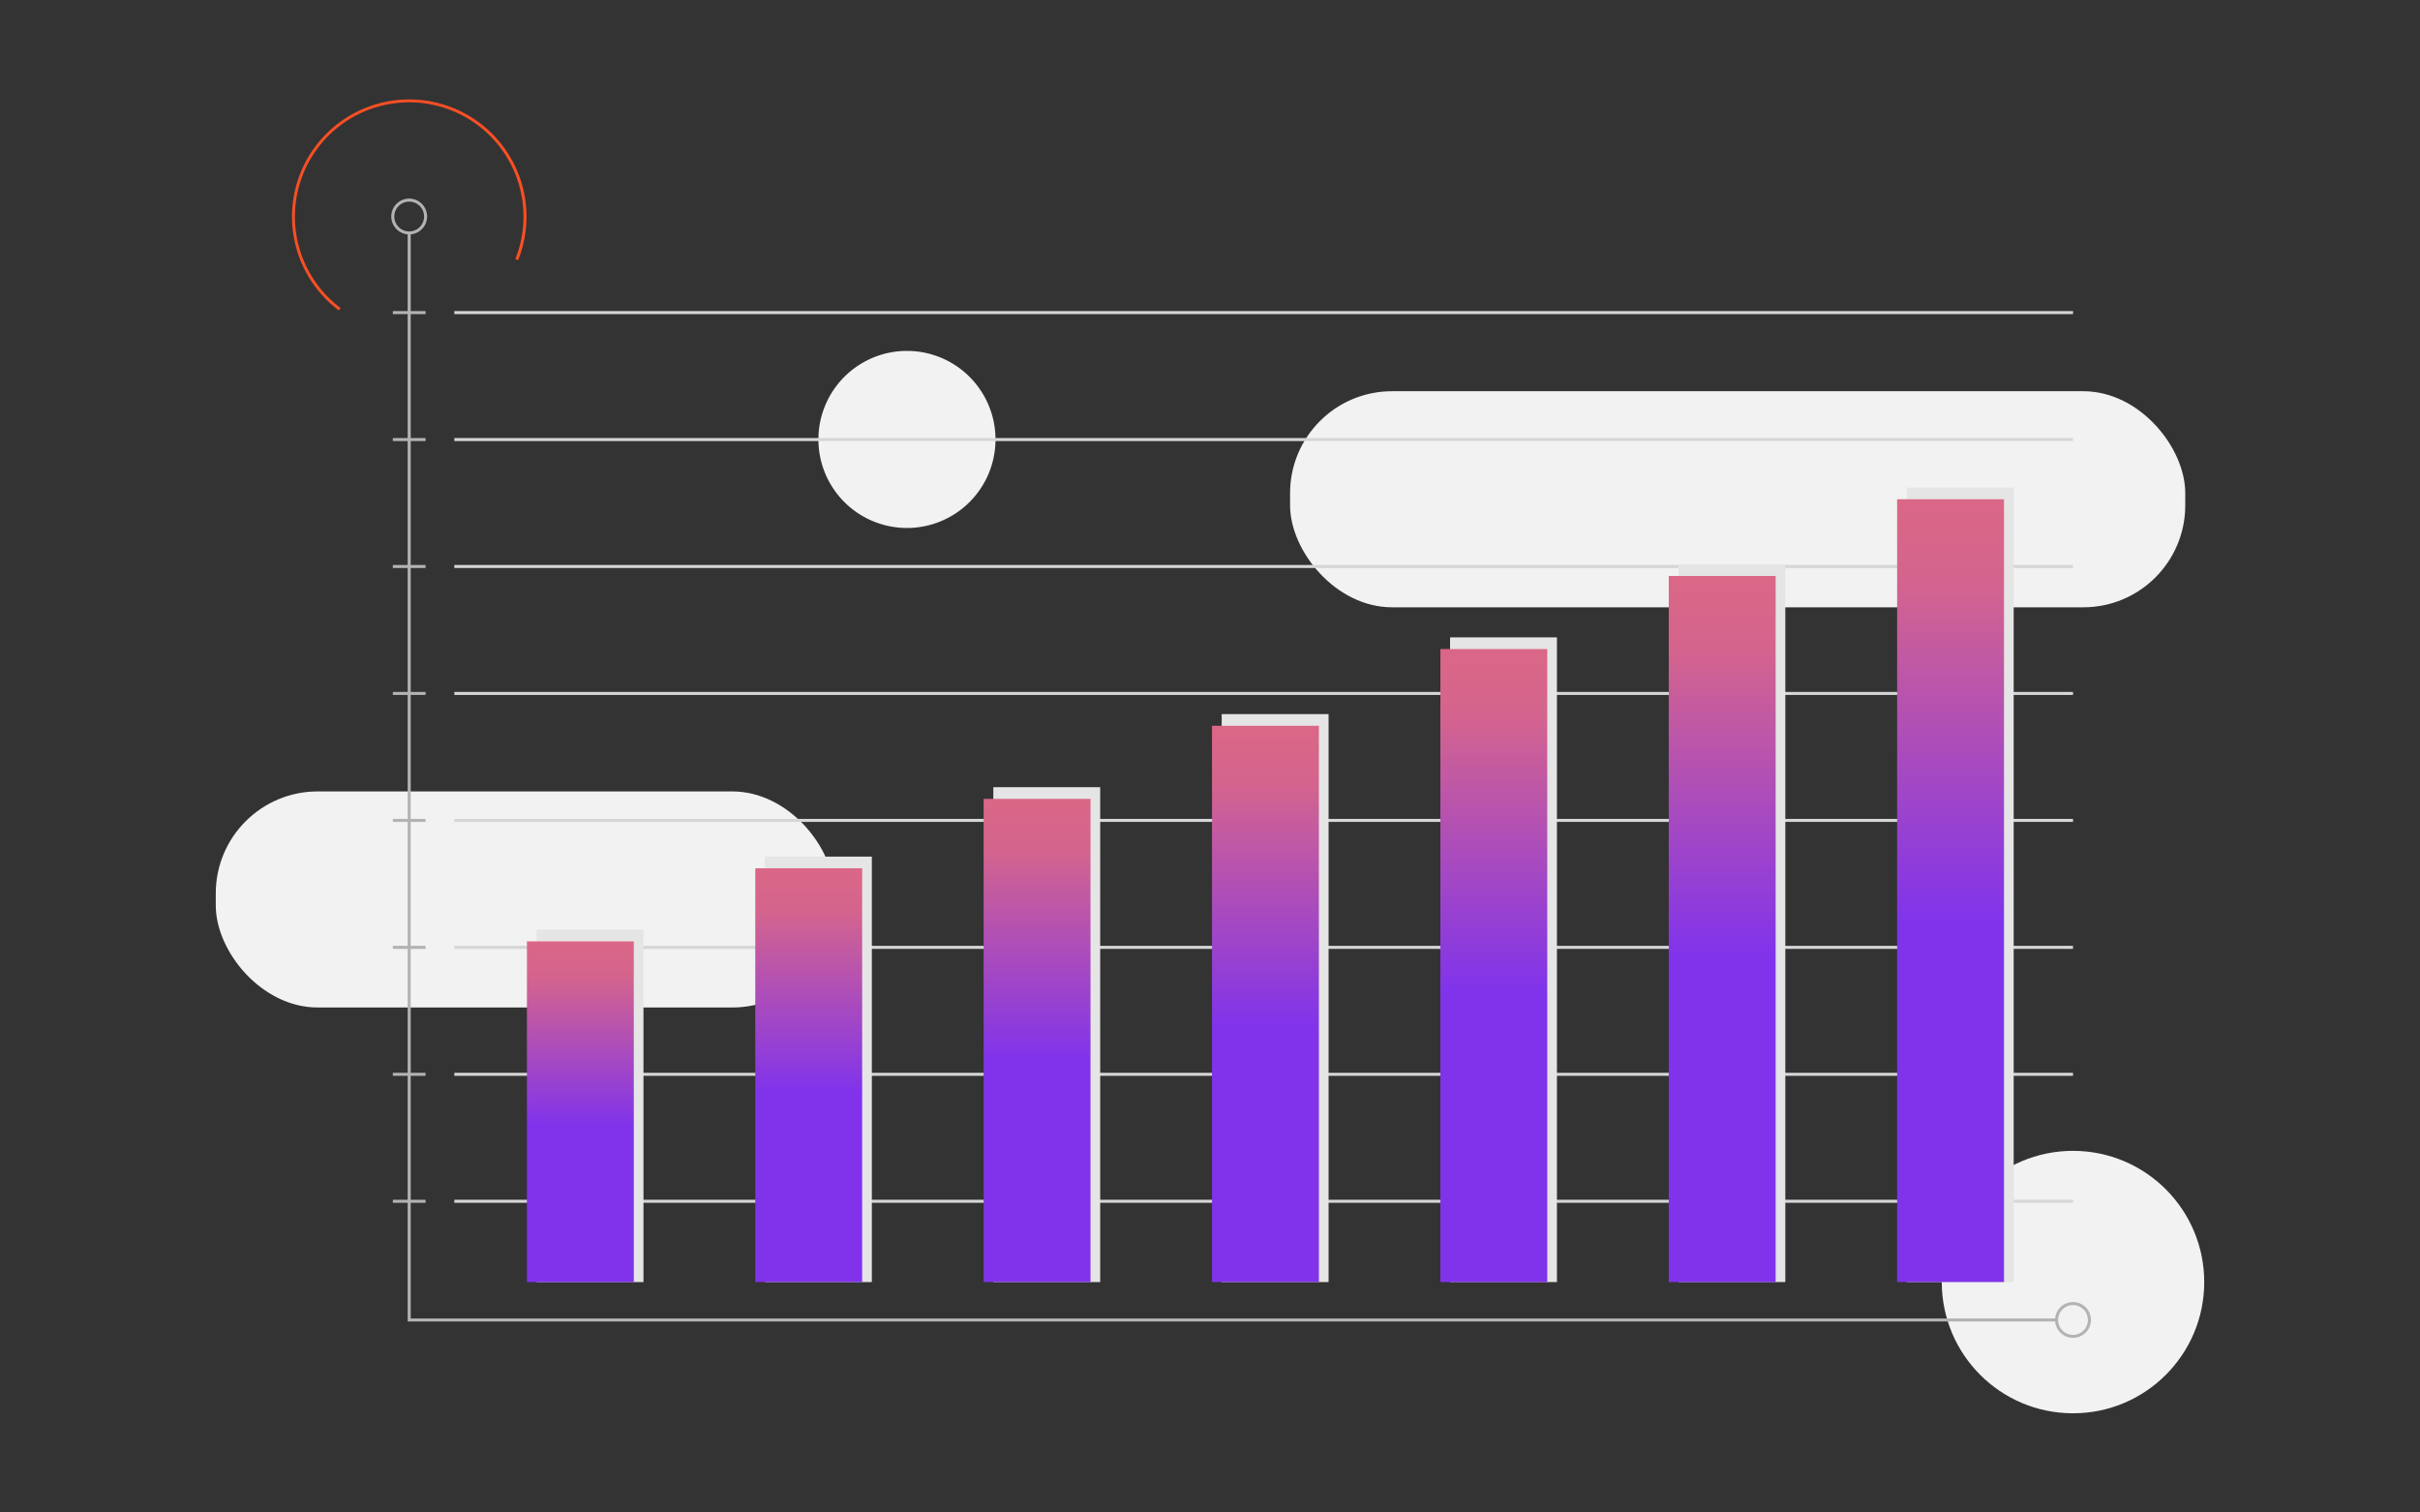 <svg xmlns="http://www.w3.org/2000/svg" xmlns:xlink="http://www.w3.org/1999/xlink" viewBox="0 0 800 500"><rect x="0" y="0" width="800" height="500" fill="#333333" stroke="none"/><defs><linearGradient id="a" x1="191.85" y1="372.19" x2="191.85" y2="279.63" gradientUnits="userSpaceOnUse"><stop offset="0" stop-color="#8033eb"/><stop offset="0.53" stop-color="#d4648e"/><stop offset="1" stop-color="#ec7071"/></linearGradient><linearGradient id="b" x1="267.35" y1="361.11" x2="267.35" y2="248.71" xlink:href="#a"/><linearGradient id="c" x1="342.84" y1="350.58" x2="342.84" y2="219.32" xlink:href="#a"/><linearGradient id="d" x1="418.34" y1="339.51" x2="418.34" y2="188.39" xlink:href="#a"/><linearGradient id="e" x1="493.83" y1="327.88" x2="493.83" y2="155.92" xlink:href="#a"/><linearGradient id="f" x1="569.33" y1="316.8" x2="569.33" y2="124.99" xlink:href="#a"/><linearGradient id="g" x1="644.82" y1="305.17" x2="644.82" y2="92.51" xlink:href="#a"/></defs><title>Artboard 2 copy 14</title><g style="isolation:isolate"><circle cx="685.29" cy="423.83" r="43.38" style="fill:#f2f2f2"/><path d="M329.09,145.31A29.27,29.27,0,1,1,299.82,116,29.28,29.28,0,0,1,329.09,145.31Z" style="fill:#f2f2f2"/><rect x="71.33" y="261.63" width="204.43" height="71.43" rx="33.7" ry="33.7" style="fill:#f2f2f2"/><rect x="426.47" y="129.33" width="295.93" height="71.43" rx="33.7" ry="33.7" style="fill:#f2f2f2"/><polygon points="679.87 436.86 134.77 436.86 134.77 76.99 135.77 76.99 135.77 435.86 679.87 435.86 679.87 436.86" style="fill:#b3b3b3"/><path d="M135.27,77.49a5.92,5.92,0,1,1,5.92-5.91A5.92,5.92,0,0,1,135.27,77.49Zm0-10.83a4.92,4.92,0,1,0,4.92,4.92A4.91,4.91,0,0,0,135.27,66.66Z" style="fill:#b3b3b3"/><path d="M685.29,442.27a5.92,5.92,0,1,1,5.92-5.91A5.92,5.92,0,0,1,685.29,442.27Zm0-10.83a4.92,4.92,0,1,0,4.92,4.92A4.93,4.93,0,0,0,685.29,431.44Z" style="fill:#b3b3b3"/><rect x="129.86" y="102.84" width="10.83" height="1" style="fill:#b3b3b3"/><rect x="129.86" y="144.81" width="10.83" height="1" style="fill:#b3b3b3"/><rect x="129.86" y="186.77" width="10.83" height="1" style="fill:#b3b3b3"/><rect x="129.86" y="228.74" width="10.83" height="1" style="fill:#b3b3b3"/><rect x="129.86" y="270.71" width="10.83" height="1" style="fill:#b3b3b3"/><rect x="129.86" y="312.68" width="10.83" height="1" style="fill:#b3b3b3"/><rect x="129.86" y="354.65" width="10.83" height="1" style="fill:#b3b3b3"/><rect x="129.86" y="396.62" width="10.83" height="1" style="fill:#b3b3b3"/><rect x="150.19" y="102.84" width="535.11" height="1" style="fill:#d6d6d6"/><rect x="150.19" y="144.81" width="535.11" height="1" style="fill:#d6d6d6"/><rect x="150.19" y="186.77" width="535.11" height="1" style="fill:#d6d6d6"/><rect x="150.19" y="228.74" width="535.11" height="1" style="fill:#d6d6d6"/><rect x="150.19" y="270.71" width="535.11" height="1" style="fill:#d6d6d6"/><rect x="150.19" y="312.68" width="535.11" height="1" style="fill:#d6d6d6"/><rect x="150.19" y="354.65" width="535.11" height="1" style="fill:#d6d6d6"/><rect x="150.19" y="396.62" width="535.11" height="1" style="fill:#d6d6d6"/><rect x="177.39" y="307.34" width="35.33" height="116.49" style="fill:#e5e5e5;mix-blend-mode:multiply"/><rect x="174.19" y="311.2" width="35.33" height="112.63" style="fill:url(#a)"/><rect x="252.88" y="283.18" width="35.33" height="140.65" style="fill:#e5e5e5;mix-blend-mode:multiply"/><rect x="249.68" y="287.04" width="35.33" height="136.78" style="fill:url(#b)"/><rect x="328.37" y="260.23" width="35.33" height="163.6" style="fill:#e5e5e5;mix-blend-mode:multiply"/><rect x="325.17" y="264.09" width="35.33" height="159.73" style="fill:url(#c)"/><rect x="403.87" y="236.07" width="35.33" height="187.76" style="fill:#e5e5e5;mix-blend-mode:multiply"/><rect x="400.67" y="239.93" width="35.33" height="183.89" style="fill:url(#d)"/><rect x="479.36" y="210.7" width="35.33" height="213.12" style="fill:#e5e5e5;mix-blend-mode:multiply"/><rect x="476.16" y="214.57" width="35.33" height="209.26" style="fill:url(#e)"/><rect x="554.86" y="186.54" width="35.33" height="237.28" style="fill:#e5e5e5;mix-blend-mode:multiply"/><rect x="551.66" y="190.41" width="35.33" height="233.42" style="fill:url(#f)"/><rect x="630.35" y="161.18" width="35.33" height="262.65" style="fill:#e5e5e5;mix-blend-mode:multiply"/><rect x="627.15" y="165.04" width="35.33" height="258.78" style="fill:url(#g)"/><path d="M112,102.61A38.76,38.76,0,1,1,171.29,86l-.93-.38a37.78,37.78,0,1,0-57.74,16.22Z" style="fill:#f94f24"/></g></svg>